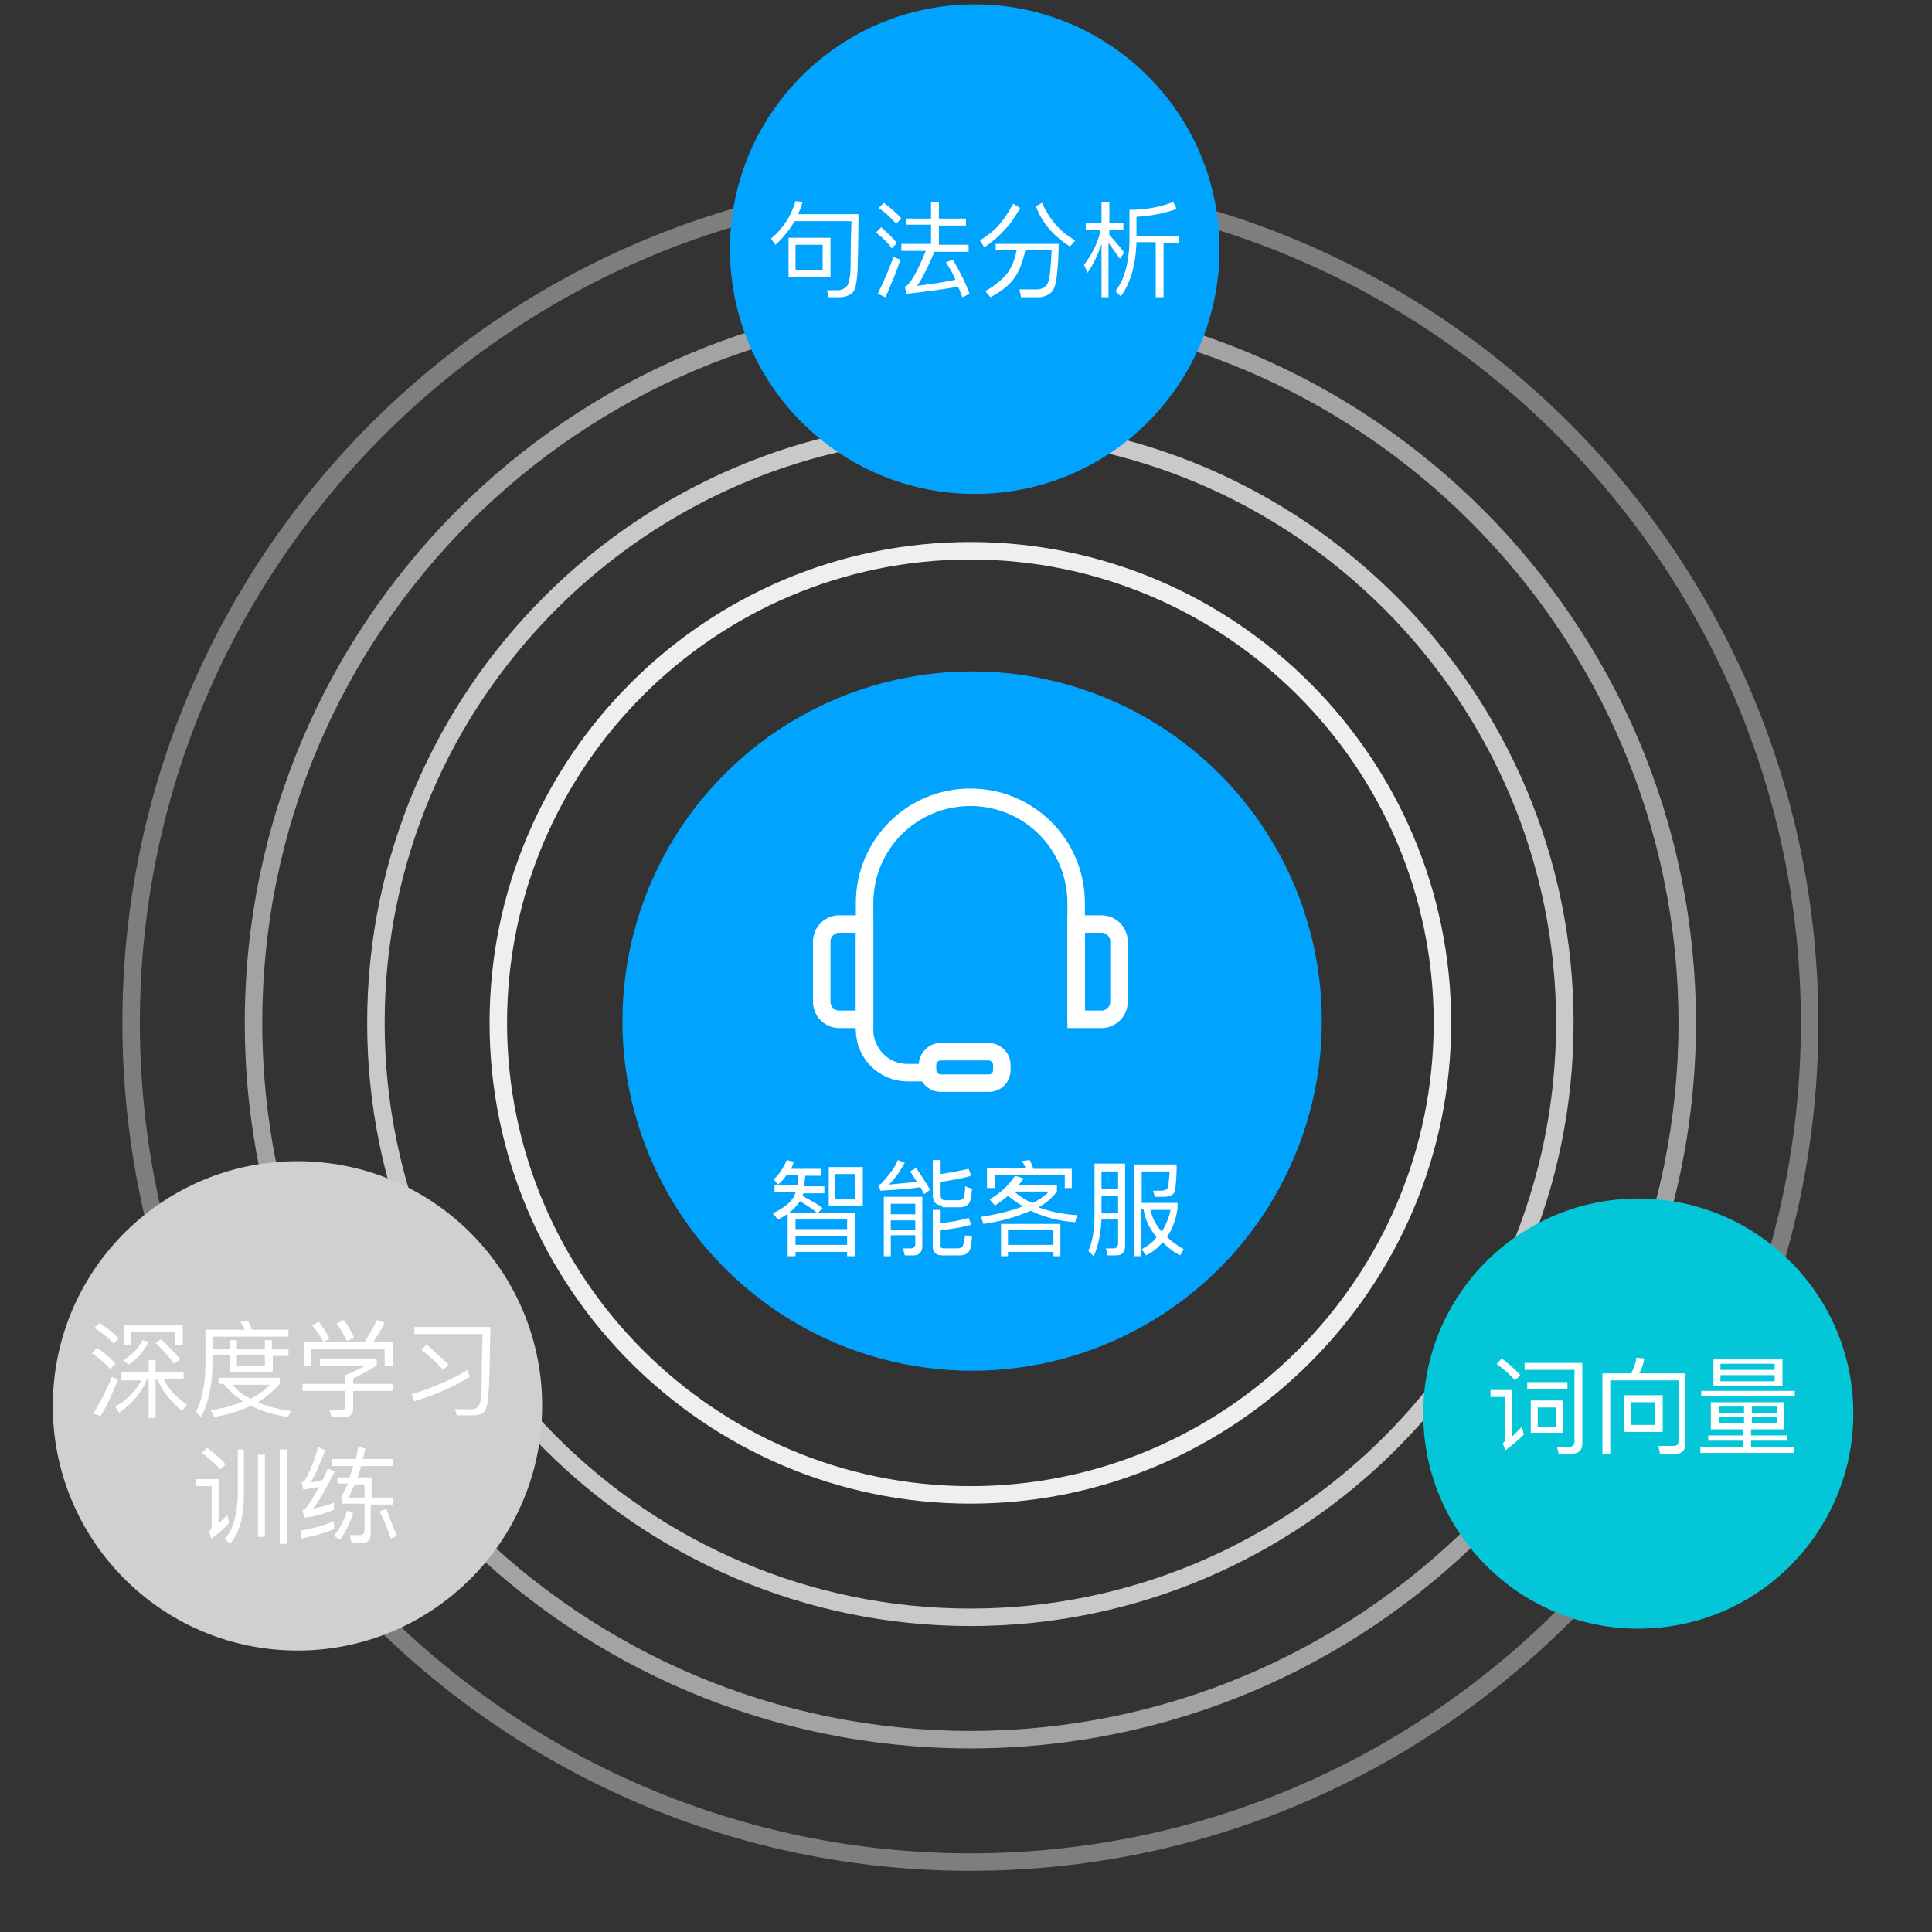 <?xml version="1.0" encoding="utf-8"?>
<!-- Generator: Adobe Illustrator 22.1.0, SVG Export Plug-In . SVG Version: 6.00 Build 0)  -->
<svg version="1.1" id="图层_1" xmlns="http://www.w3.org/2000/svg" xmlns:xlink="http://www.w3.org/1999/xlink" x="0px" y="0px"
	 width="221px" height="221px" viewBox="0 0 221 221" style="enable-background:new 0 0 221 221;" xml:space="preserve">
<rect x="0" y="0" width="221" height="221" fill="#333333" stroke="none"/>
<style type="text/css">
	.st0{fill:#00A4FF;}
	.st1{fill:#EFEFEF;}
	.st2{opacity:0.6;fill:#EFEFEF;enable-background:new    ;}
	.st3{opacity:0.8;fill:#EFEFEF;enable-background:new    ;}
	.st4{opacity:0.4;fill:#EFEFEF;enable-background:new    ;}
	.st5{fill:none;stroke:#FFFFFF;stroke-width:2;stroke-miterlimit:10;}
	.st6{fill:#D0D0D0;}
	.st7{fill:#03C6D8;}
	.st8{fill:#FFFFFF;}
</style>
<g id="图层_1_1_">
</g>
<g id="图层_2_1_">
</g>
<g id="图层_3">
	<circle class="st0" cx="111.2" cy="116.8" r="40"/>
	<path class="st1" d="M111,172c-30.3,0-55-24.7-55-55s24.7-55,55-55s55,24.7,55,55S141.3,172,111,172z M111,64
		c-29.2,0-53,23.8-53,53s23.8,53,53,53s53-23.8,53-53S140.2,64,111,64z"/>
	<path class="st2" d="M111,200c-45.8,0-83-37.2-83-83s37.2-83,83-83s83,37.2,83,83S156.8,200,111,200z M111,36
		c-44.7,0-81,36.3-81,81s36.3,81,81,81s81-36.3,81-81S155.7,36,111,36z"/>
	<path class="st3" d="M111,186c-38,0-69-31-69-69s31-69,69-69s69,31,69,69S149,186,111,186z M111,50c-36.9,0-67,30.1-67,67
		s30.1,67,67,67s67-30.1,67-67S147.9,50,111,50z"/>
	<path class="st4" d="M111,214c-53.5,0-97-43.5-97-97s43.5-97,97-97s97,43.5,97,97S164.5,214,111,214z M111,22
		c-52.4,0-95,42.6-95,95s42.6,95,95,95s95-42.6,95-95S163.4,22,111,22z"/>
</g>
<g>
	<path class="st5" d="M123.1,116.9v-13.6c0-6.7-5.4-12.1-12.1-12.1l0,0c-6.7,0-12.1,5.4-12.1,12.1v14.6"/>
	<path class="st5" d="M96,116.6h2.9v-10.9H96c-1.1,0-2,0.9-2,2v6.9C94,115.7,94.9,116.6,96,116.6z"/>
	<path class="st5" d="M123.1,116.6h2.9c1.1,0,2-0.9,2-2v-6.9c0-1.1-0.9-2-2-2h-2.9V116.6z"/>
	<path class="st5" d="M98.9,117.8L98.9,117.8c0,2.7,2.2,4.9,4.9,4.9h2.4"/>
	<path class="st5" d="M113.1,123.9h-5.5c-0.8,0-1.5-0.7-1.5-1.5v-0.6c0-0.8,0.7-1.5,1.5-1.5h5.5c0.8,0,1.5,0.7,1.5,1.5v0.6
		C114.6,123.2,114,123.9,113.1,123.9z"/>
</g>
<circle class="st0" cx="111.5" cy="28.5" r="28"/>
<ellipse transform="matrix(3.327794e-02 -0.999 0.999 3.327794e-02 -127.746 189.53)" class="st6" cx="34.1" cy="160.8" rx="28" ry="28"/>
<circle class="st7" cx="187.4" cy="161.7" r="24.6"/>
<g>
	<path class="st8" d="M13.2,156l-0.6,0.6c-0.5-0.6-1.2-1.2-2.1-1.8l0.6-0.6C11.9,154.7,12.6,155.3,13.2,156z M13.5,157.8
		c-0.6,1.5-1.2,2.9-2,4.2l-0.8-0.3c0.8-1.4,1.5-2.7,2.1-4.2L13.5,157.8z M13.6,153.1l-0.6,0.6c-0.5-0.6-1.3-1.2-2.2-1.8l0.6-0.6
		C12.2,151.9,13,152.5,13.6,153.1z M13.9,157.7v-0.8H17v-1.3h0.8v1.3H21v0.8h-2.3c0.5,1.1,1.4,2.1,2.7,3l-0.6,0.7
		c-1.3-1.1-2.2-2.3-2.8-3.6h-0.2v4.4H17v-4.4h-0.2c-0.6,1.5-1.7,2.8-3.2,3.8l-0.4-0.7c1.4-0.8,2.3-1.8,3-3H13.9z M17,153.5
		c-0.6,1.1-1.3,2-2.3,2.6l-0.6-0.5c1-0.6,1.7-1.3,2.2-2.3L17,153.5z M20.8,153.9H20v-1.5h-5v1.5h-0.8v-2.3h6.7V153.9z M20.6,155.5
		l-0.7,0.5c-0.5-0.7-1.2-1.5-2.1-2.4l0.6-0.4C19.3,154,20.1,154.8,20.6,155.5z"/>
	<path class="st8" d="M24.3,156c0,2.5-0.5,4.6-1.3,6.1l-0.6-0.6c0.7-1.3,1.1-3.2,1.1-5.5v-3.9H28c-0.1-0.3-0.3-0.6-0.5-0.9l0.9-0.1
		c0.1,0.3,0.3,0.6,0.4,1H33v0.8h-8.7v1.4h2v-1h0.8v1h3.2v-1h0.8v1H33v0.8h-1.8v1.9h-4.9V155h-2V156z M32,157.7v0.6
		c-0.7,0.8-1.5,1.5-2.5,2.1c1.1,0.5,2.3,0.8,3.8,1l-0.4,0.7c-1.7-0.3-3.1-0.7-4.2-1.3c-1.2,0.6-2.6,1-4.2,1.3l-0.4-0.8
		c1.4-0.2,2.6-0.5,3.7-1c-0.9-0.6-1.6-1.2-2.2-2H25v-0.7H32z M28.7,160c0.8-0.4,1.6-1,2.2-1.6h-4.3C27.2,159.1,27.8,159.6,28.7,160z
		 M27.1,156.2h3.2V155h-3.2V156.2z"/>
	<path class="st8" d="M43.1,155.4v0.8c-0.8,0.5-1.7,1-2.7,1.5v0.6H45v0.8h-4.6v2c0,0.6-0.3,1-1,1h-1.5l-0.2-0.8c0.4,0,0.9,0,1.4,0
		c0.3,0,0.4-0.2,0.4-0.5v-1.7h-4.9v-0.8h4.9v-1c1-0.4,1.8-0.8,2.3-1.1h-5.2v-0.8H43.1z M44.9,156.2H44v-1.9h-8.4v1.9h-0.8v-2.7h6.9
		c0.5-0.8,1-1.6,1.4-2.5l0.9,0.3c-0.4,0.9-0.9,1.6-1.3,2.2h2.3V156.2z M37.7,153.1l-0.7,0.4c-0.4-0.7-0.8-1.3-1.3-1.9l0.8-0.4
		C36.9,151.8,37.3,152.4,37.7,153.1z M40.5,153l-0.8,0.4c-0.4-0.7-0.7-1.4-1.2-2l0.8-0.4C39.8,151.6,40.2,152.3,40.5,153z"/>
	<path class="st8" d="M53.7,157.5c-1.7,1.1-3.8,2-6.3,2.8l-0.3-0.8c2.5-0.8,4.6-1.7,6.4-2.8L53.7,157.5z M52,161.2c0.7,0,1.3,0,2,0
		c0.4,0,0.6-0.2,0.8-0.5c0.2-0.3,0.3-1.1,0.3-2.4c0-0.8,0-2.7,0.1-5.7h-7.8v-0.8h8.7c-0.1,4-0.1,6.3-0.2,7.1c0,1.2-0.2,2-0.4,2.4
		c-0.2,0.4-0.7,0.6-1.3,0.6c-0.5,0-1.2,0-1.9,0L52,161.2z M51.3,156.1l-0.6,0.6c-0.6-0.7-1.5-1.5-2.5-2.3l0.6-0.6
		C49.7,154.6,50.6,155.4,51.3,156.1z"/>
	<path class="st8" d="M25,169.2v5.1c0.3-0.3,0.7-0.7,1-1l0.2,0.9c-0.6,0.7-1.3,1.3-2,1.8l-0.3-0.8c0.2-0.2,0.3-0.3,0.3-0.5V170h-1.8
		v-0.8H25z M25.8,167.5l-0.6,0.6c-0.5-0.6-1.2-1.2-2.1-1.9l0.6-0.6C24.6,166.3,25.3,166.9,25.8,167.5z M27.9,165.8v5.3
		c0,2.5-0.6,4.4-1.6,5.5l-0.6-0.6c1-1,1.4-2.7,1.5-4.9v-5.3H27.9z M30.3,166.4v9.4h-0.8v-9.4H30.3z M32.8,165.8v10.8H32v-10.8H32.8z
		"/>
	<path class="st8" d="M38.2,174.9c-1.1,0.5-2.3,0.8-3.7,1.1l-0.1-0.9c1.5-0.3,2.7-0.6,3.8-1.1V174.9z M37.2,165.9
		c-0.6,1.5-1.1,2.8-1.7,3.7c0.5-0.1,1-0.2,1.4-0.3c0.2-0.4,0.4-0.9,0.6-1.3l0.8,0.3c-1,2-1.8,3.4-2.5,4.3c0.8-0.2,1.6-0.4,2.4-0.7
		v0.8c-1.2,0.5-2.3,0.8-3.4,0.9l-0.2-0.8c0.1-0.1,0.3-0.2,0.4-0.3c0.4-0.5,0.9-1.3,1.5-2.4c-0.6,0.1-1.2,0.2-1.8,0.3l-0.2-0.8
		c0.1-0.1,0.3-0.2,0.4-0.3c0.6-1.1,1.1-2.3,1.5-3.8L37.2,165.9z M40.2,176.4l-0.2-0.8l1.2,0c0.3,0,0.5-0.2,0.5-0.5v-3.1h-2.5
		l-0.2-0.7c0.3-0.5,0.5-1,0.8-1.6h-1.2V169H40c0.1-0.4,0.3-0.9,0.4-1.3H38v-0.8h2.7c0.1-0.4,0.2-0.9,0.3-1.4l0.8,0.2
		c-0.1,0.4-0.2,0.8-0.3,1.2H45v0.8h-3.7c-0.1,0.5-0.3,0.9-0.4,1.3h1.6v2.3H45v0.8h-2.6v3.4c0,0.6-0.3,1-1,1H40.2z M40.4,173.1
		c-0.4,1.2-0.9,2.2-1.5,3l-0.7-0.4c0.7-0.9,1.2-1.9,1.5-2.9L40.4,173.1z M39.9,171.3h1.8v-1.5h-1.1
		C40.3,170.3,40.1,170.8,39.9,171.3z M45.4,175.7l-0.7,0.3c-0.4-1.2-0.8-2.2-1.3-3.1l0.8-0.3C44.6,173.7,45,174.7,45.4,175.7z"/>
</g>
<g>
	<path class="st8" d="M89,135.5l-0.5-0.6c0.6-0.5,1.1-1.3,1.5-2.2l0.8,0.2c-0.1,0.3-0.2,0.6-0.3,0.8h3.4v0.8h-1.8
		c0,0.4-0.1,0.8-0.1,1.2h2.3v0.8h-2.4c0,0.1-0.1,0.2-0.1,0.3c0.9,0.5,1.7,0.9,2.3,1.4l-0.6,0.6c-0.5-0.5-1.2-0.9-2-1.4
		c-0.5,0.8-1.3,1.5-2.5,2.1l-0.6-0.7c1.2-0.6,2.1-1.2,2.5-2.1l0.1-0.3h-2.4v-0.8h2.6c0.1-0.4,0.1-0.8,0.1-1.2H90
		C89.7,134.8,89.4,135.2,89,135.5z M97.8,143.7h-0.9v-0.5H91v0.5h-0.9v-5h7.7V143.7z M96.9,140.6v-1.1H91v1.1H96.9z M96.9,142.4v-1
		H91v1H96.9z M98.7,133.5v4.4h-3.9v-4.4H98.7z M97.8,134.3h-2.3v2.9h2.3V134.3z"/>
	<path class="st8" d="M106.4,136.1l-0.7,0.5c-0.1-0.3-0.3-0.5-0.4-0.8c-1.3,0.2-2.8,0.3-4.6,0.4l-0.2-0.7c0.2,0,0.3-0.1,0.4-0.2
		c0.7-0.8,1.4-1.6,1.8-2.6l0.8,0.3c-0.6,1.1-1.2,1.9-1.8,2.5c1-0.1,2.1-0.2,3.2-0.3c-0.3-0.4-0.5-0.8-0.8-1.2l0.7-0.4
		C105.4,134.5,106,135.4,106.4,136.1z M101.9,143.7h-0.8v-6.8h4.4v5.6c0,0.7-0.3,1.1-1,1.1h-1l-0.2-0.8l0.9,0c0.3,0,0.5-0.2,0.5-0.5
		v-1h-2.8V143.7z M104.7,137.7h-2.8v1.2h2.8V137.7z M101.9,140.7h2.8v-1.1h-2.8V140.7z M107.8,137.9c-0.7,0-1.1-0.4-1.1-1.2v-4h0.9
		v1.6c1.3-0.2,2.4-0.4,3.2-0.6l0.3,0.8c-1,0.3-2.2,0.5-3.5,0.7v1.5c0,0.4,0.2,0.6,0.5,0.6h1.6c0.2,0,0.4-0.1,0.5-0.2
		c0.1-0.2,0.2-0.6,0.2-1.4l0.8,0.3c-0.1,1-0.2,1.6-0.5,1.8c-0.2,0.2-0.5,0.3-0.9,0.3H107.8z M107.5,142.4c0,0.2,0.1,0.4,0.5,0.4h1.6
		c0.2,0,0.4-0.1,0.5-0.2c0.1-0.2,0.2-0.6,0.3-1.3l0.8,0.2c-0.1,1-0.2,1.6-0.5,1.8c-0.2,0.2-0.5,0.3-0.9,0.3h-2c-0.7,0-1.1-0.3-1.1-1
		v-4.2h0.9v1.5c1.2-0.1,2.3-0.3,3.2-0.6l0.3,0.8c-1.1,0.3-2.2,0.5-3.5,0.6V142.4z"/>
	<path class="st8" d="M117.1,134.8c-0.2,0.3-0.4,0.5-0.6,0.8h4.4v0.7c-0.5,0.7-1.2,1.3-2.1,1.8c1.3,0.5,2.8,0.8,4.4,0.9l-0.2,0.8
		c-1.9-0.1-3.6-0.6-5.1-1.3c-1.4,0.6-3.2,1.2-5.4,1.5l-0.3-0.8c1.9-0.3,3.5-0.7,4.8-1.2c-0.6-0.4-1.2-0.8-1.7-1.2
		c-0.5,0.4-1,0.8-1.5,1.1l-0.6-0.7c1.2-0.7,2.2-1.6,2.9-2.7L117.1,134.8z M122.7,135.9h-0.9v-1.5h-8v1.5h-0.9v-2.3h4.4
		c-0.1-0.3-0.3-0.6-0.4-0.8l0.9-0.1c0.1,0.3,0.3,0.6,0.4,1h4.4V135.9z M121.3,143.7h-0.8v-0.5h-5.2v0.5h-0.8V140h6.8V143.7z
		 M120.5,142.4v-1.7h-5.2v1.7H120.5z M120,136.3h-4l0,0c0.6,0.5,1.3,1,2.1,1.3C118.8,137.3,119.5,136.8,120,136.3z"/>
	<path class="st8" d="M125.1,143.7l-0.6-0.6c0.5-1.1,0.7-2.5,0.7-4.2v-5.8h3.5v9.4c0,0.7-0.3,1.1-1,1.1h-1l-0.2-0.8
		c0.3,0,0.6,0,0.9,0c0.3,0,0.5-0.2,0.5-0.6v-2.7H126C125.9,141.3,125.6,142.6,125.1,143.7z M127.9,134H126v2h1.9V134z M126,138.8
		h1.9v-2H126V138.8z M130.5,143.7h-0.8v-10.5h4.9c0,1.5-0.1,2.5-0.2,3c-0.1,0.5-0.6,0.7-1.3,0.7h-1l-0.2-0.7c0.2,0,0.5,0,0.8,0
		c0.3,0,0.5,0,0.6-0.1c0.1,0,0.3-0.2,0.3-0.3c0.1-0.3,0.1-0.9,0.2-1.8h-3.2v3.6h4.1v0.7c-0.2,1.2-0.6,2.3-1.2,3.2
		c0.5,0.5,1.2,1,1.9,1.4l-0.4,0.7c-0.8-0.4-1.4-0.9-2-1.5c-0.5,0.6-1.1,1.1-1.9,1.5l-0.5-0.7c0.7-0.4,1.3-0.8,1.7-1.4
		c-0.8-0.9-1.3-2-1.5-3.2h-0.3V143.7z M132.9,140.9c0.4-0.7,0.8-1.5,1-2.5h-2.3C131.8,139.3,132.2,140.1,132.9,140.9z"/>
</g>
<g>
	<path class="st8" d="M91.8,23.1c-0.1,0.5-0.3,0.9-0.5,1.4h6.9c0,3.6-0.1,5.8-0.1,6.5c-0.1,1.2-0.2,2-0.5,2.4
		C97.2,33.8,96.7,34,96,34c-0.3,0-0.7,0-1.2,0l-0.2-0.8c0.4,0,0.8,0,1.2,0c0.5,0,0.8-0.2,1.1-0.5c0.2-0.3,0.4-1.1,0.4-2.3
		c0-0.7,0-2.4,0.1-5.1h-6.5c-0.6,1-1.3,1.9-2.2,2.7l-0.5-0.7c1.4-1.2,2.3-2.6,2.8-4.3L91.8,23.1z M95,27.2v4.5h-4.8v-4.5H95z
		 M94.1,28h-3.1v2.9h3.1V28z"/>
	<path class="st8" d="M102.6,27.8l-0.6,0.6c-0.4-0.6-1-1.2-1.8-1.8l0.6-0.6C101.5,26.6,102.1,27.2,102.6,27.8z M103,29.7
		c-0.5,1.5-1.1,2.9-1.7,4.3l-0.9-0.4c0.7-1.4,1.3-2.8,1.8-4.2L103,29.7z M103.1,25l-0.6,0.6c-0.5-0.6-1.1-1.2-2-1.8l0.6-0.6
		C101.9,23.8,102.6,24.4,103.1,25z M107.4,23.1V25h3.1v0.8h-3.1v2.2h3.4v0.8h-3.9c-0.8,1.8-1.4,3.1-2,3.9c1.5-0.2,3-0.4,4.4-0.7
		c-0.3-0.7-0.7-1.4-1.1-2l0.8-0.3c0.7,1.2,1.4,2.5,1.9,3.9l-0.8,0.4c-0.2-0.4-0.3-0.8-0.5-1.2c-1.8,0.3-3.8,0.6-5.9,0.8l-0.2-0.8
		c0.1,0,0.1-0.1,0.2-0.1c0.6-0.5,1.3-1.8,2.2-4h-2.8v-0.8h3.4v-2.2h-2.8V25h2.8v-1.9H107.4z"/>
	<path class="st8" d="M116.7,23.8c-0.6,1-1.1,1.8-1.7,2.4c-0.6,0.7-1.4,1.4-2.4,2.1l-0.5-0.8c0.8-0.5,1.6-1.1,2.2-1.8
		c0.6-0.7,1.1-1.5,1.6-2.4L116.7,23.8z M113.9,28.7v-0.8h7.2c0,1.5-0.1,2.7-0.2,3.6c-0.1,0.9-0.3,1.6-0.6,1.9
		c-0.3,0.3-0.7,0.5-1.3,0.6h-2.2l-0.2-0.9c0.7,0,1.4,0,2,0c0.6,0,1.1-0.3,1.3-0.8c0.2-0.6,0.3-1.8,0.4-3.7h-3
		c-0.3,1.3-0.7,2.4-1.2,3.1c-0.6,0.9-1.5,1.6-2.8,2.3l-0.6-0.7c1.1-0.6,1.9-1.3,2.5-2c0.5-0.7,0.9-1.6,1.1-2.7H113.9z M123,27.5
		l-0.6,0.7c-1.9-1.2-3.2-2.7-3.9-4.6l0.7-0.4C120,25,121.2,26.5,123,27.5z"/>
	<path class="st8" d="M126.9,34H126v-6.1c-0.4,1.2-0.9,2.3-1.6,3.3l-0.4-0.9c0.9-1.2,1.6-2.5,1.9-4h-1.7v-0.8h1.8v-2.4h0.9v2.4h1.6
		v0.8h-1.6v0.6c0.6,0.6,1.1,1.2,1.7,2l-0.5,0.7c-0.5-0.7-0.9-1.3-1.3-1.8V34z M134.6,23.9c-1.4,0.5-2.9,0.8-4.6,0.9v2.2h4.9v0.8
		h-1.8V34h-0.9v-6.3h-2.2v0.1c-0.1,2.6-0.7,4.6-1.8,6.1l-0.6-0.6c1-1.3,1.5-3.1,1.6-5.5V24c1.8,0,3.5-0.3,5-0.9L134.6,23.9z"/>
</g>
<g>
	<path class="st8" d="M173,159v5.3c0.3-0.3,0.7-0.7,1.1-1.1l0.2,0.9c-0.7,0.7-1.4,1.3-2.1,1.8l-0.3-0.8c0.2-0.2,0.3-0.3,0.3-0.5
		v-4.8h-1.7V159H173z M173.9,157.3l-0.6,0.6c-0.5-0.6-1.2-1.2-2.1-1.9l0.6-0.6C172.7,156.1,173.4,156.7,173.9,157.3z M178.3,166.3
		l-0.2-0.8l1.4,0c0.4,0,0.6-0.2,0.6-0.6v-8.2h-5.7v-0.8h6.6v9.2c0,0.8-0.4,1.2-1.3,1.2H178.3z M179.3,158.1v0.8h-4.6v-0.8H179.3z
		 M178.8,160.2v3.7h-3.7v-3.7H178.8z M178,161h-2.1v2.2h2.1V161z"/>
	<path class="st8" d="M188.1,155.4c-0.1,0.6-0.3,1.2-0.6,1.7h5.3v8c0,0.8-0.4,1.2-1.1,1.2h-1.8l-0.2-0.9l1.8,0
		c0.3,0,0.5-0.2,0.5-0.5v-7h-7.8v8.4h-0.9v-9.2h3.3c0.3-0.6,0.5-1.2,0.6-1.8L188.1,155.4z M190.2,159.6v4.2h-4.4v-4.2H190.2z
		 M189.3,160.4h-2.7v2.6h2.7V160.4z"/>
	<path class="st8" d="M205.3,159.1v0.6h-10.7v-0.6H205.3z M204.1,160.4v3.1h-3.8v0.7h4.1v0.6h-4.1v0.7h4.9v0.7h-10.7v-0.7h4.9v-0.7
		h-4v-0.6h4v-0.7h-3.7v-3.1H204.1z M203.9,155.5v3H196v-3H203.9z M199.5,161.6v-0.7h-2.9v0.7H199.5z M199.5,162.1h-2.9v0.7h2.9
		V162.1z M203,156.7v-0.7h-6.2v0.7H203z M203,157.3h-6.2v0.7h6.2V157.3z M200.4,161.6h2.9v-0.7h-2.9V161.6z M203.3,162.1h-2.9v0.7
		h2.9V162.1z"/>
</g>
</svg>
